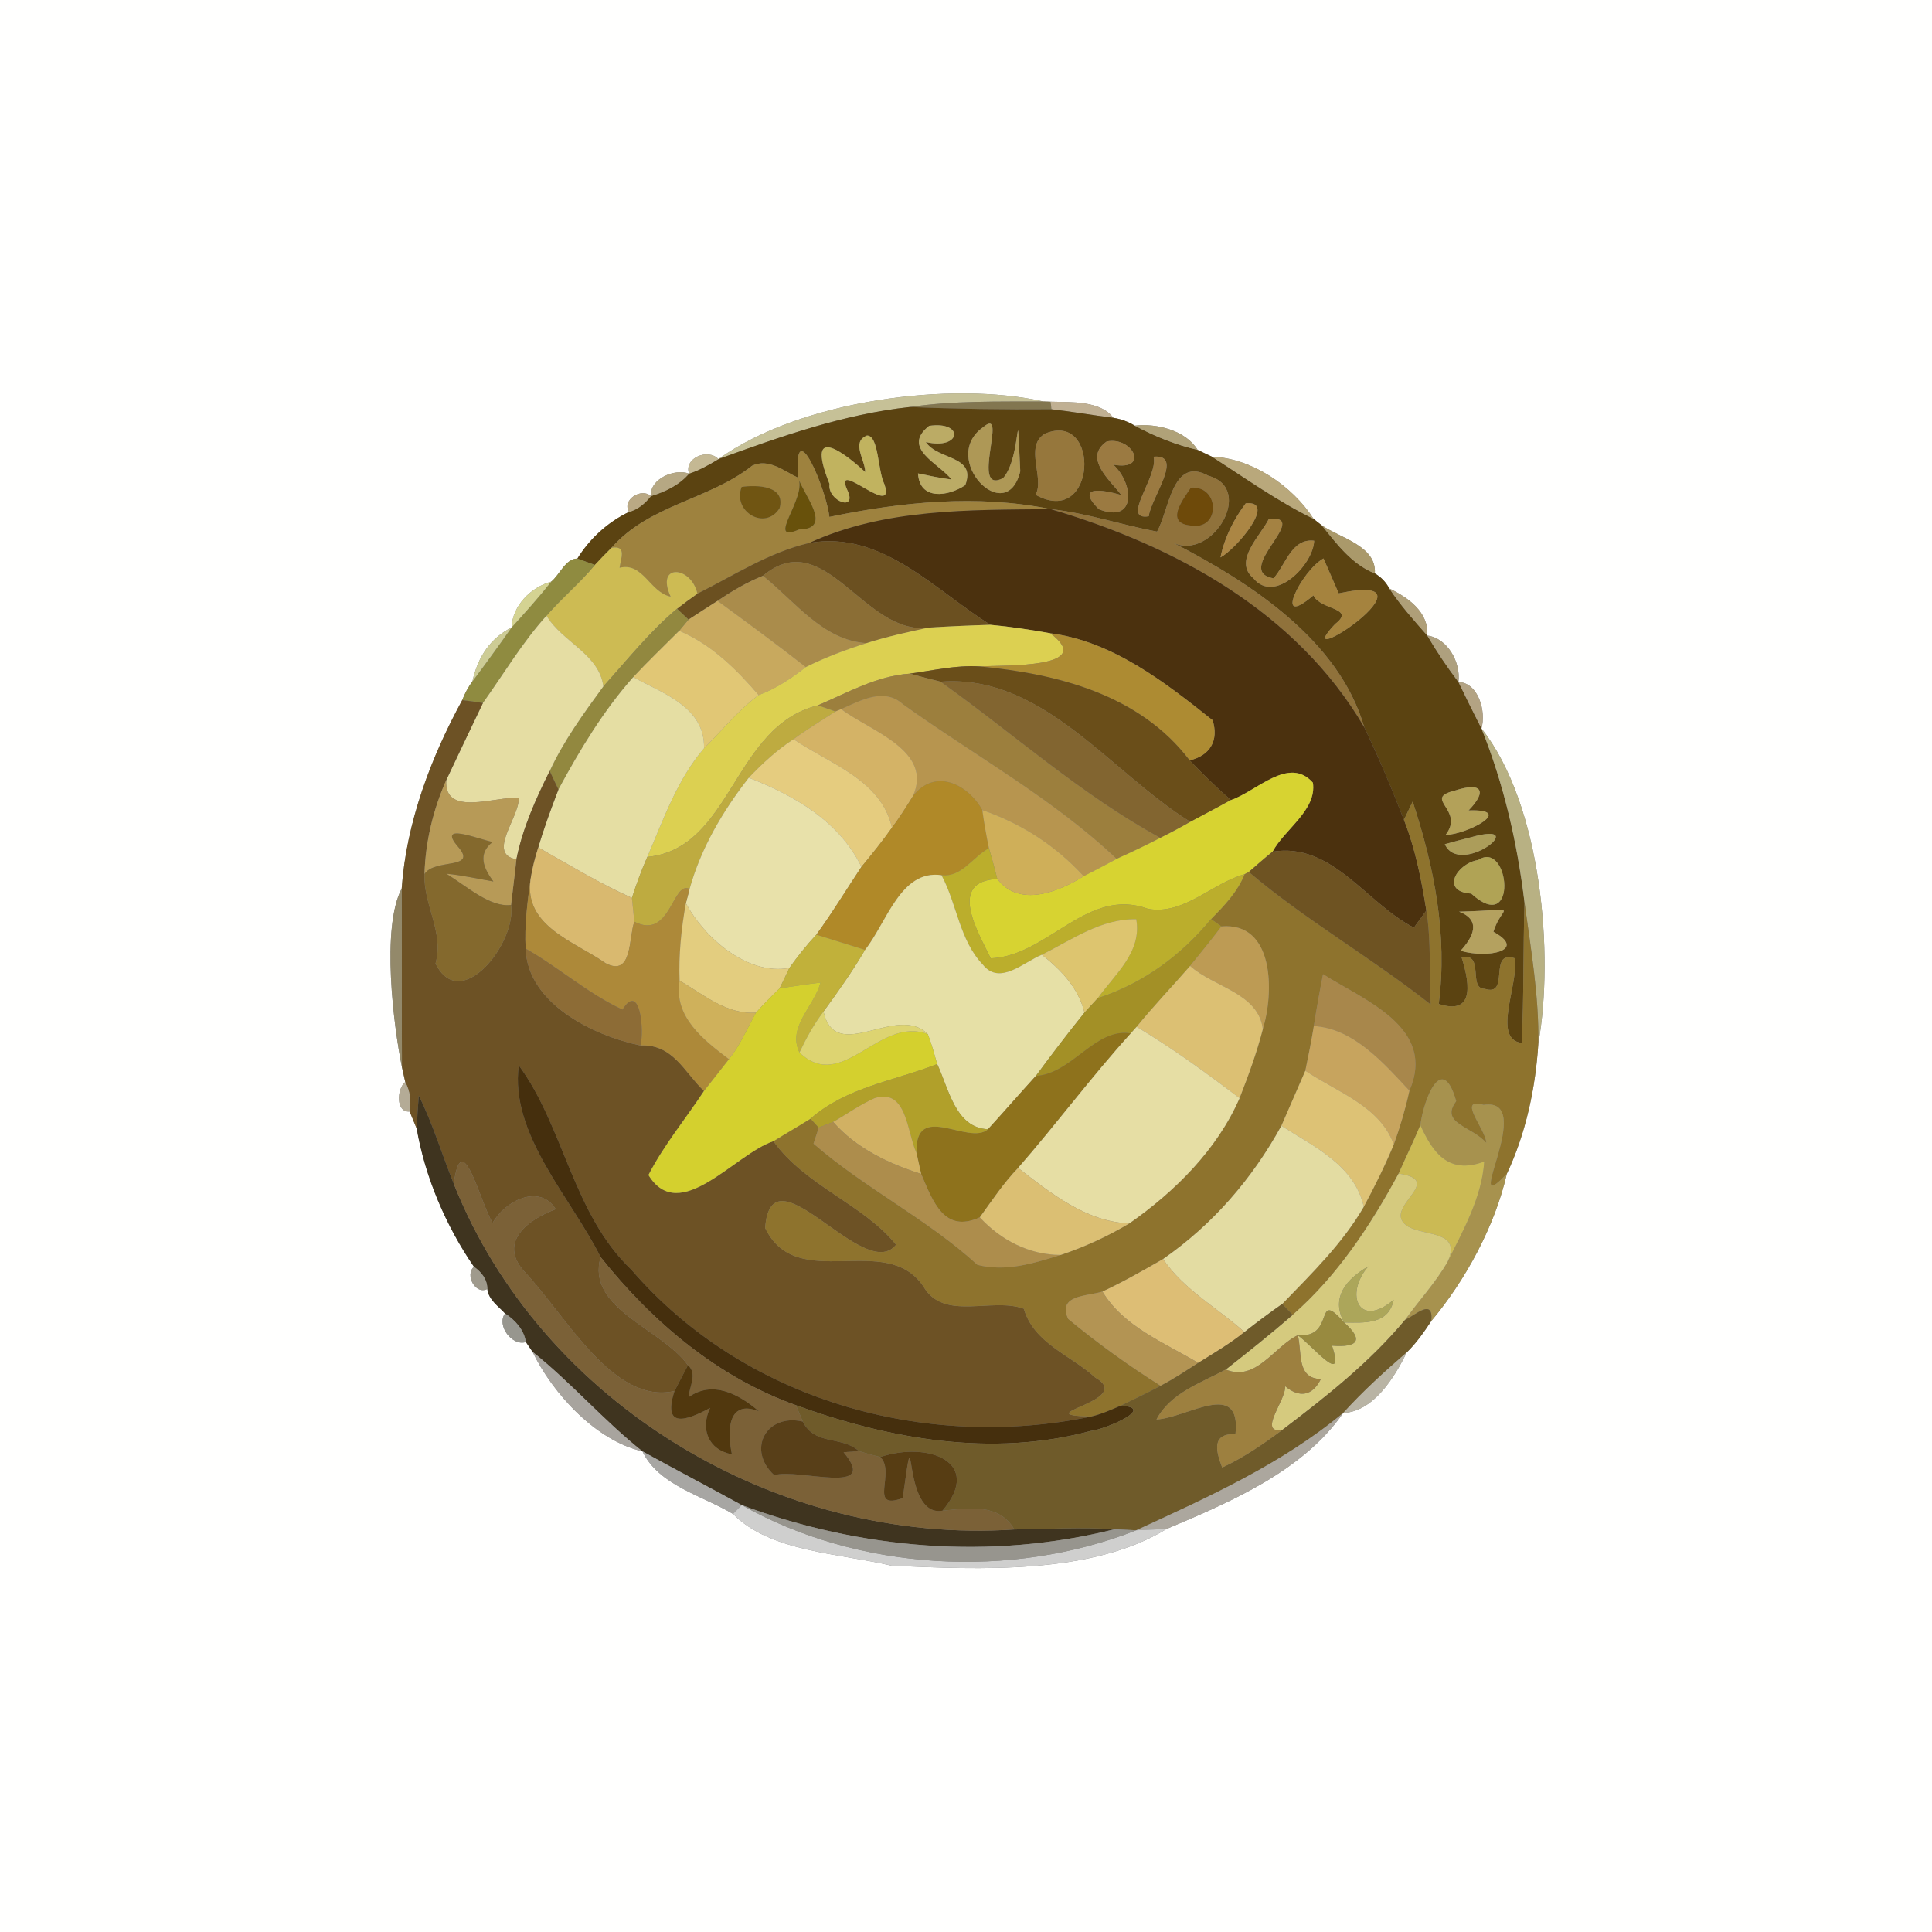 <?xml version="1.0" encoding="UTF-8" ?>
<!DOCTYPE svg PUBLIC "-//W3C//DTD SVG 1.1//EN" "http://www.w3.org/Graphics/SVG/1.1/DTD/svg11.dtd">
<svg width="250pt" height="250pt" viewBox="0 0 250 250" version="1.1" xmlns="http://www.w3.org/2000/svg">
<rect x="0" y="0" width="250" height="250" fill="#808080" stroke="none"/>
<g id="#fffffeff">
<path fill="#fffffe" opacity="1.00" d=" M 0.00 0.00 L 250.00 0.00 L 250.00 250.00 L 0.00 250.00 L 0.00 0.00 M 92.96 59.41 C 91.63 57.98 88.47 59.26 89.16 61.29 C 87.31 60.59 84.04 61.96 84.23 64.20 C 83.00 63.06 80.43 64.69 81.40 66.24 C 78.64 67.56 76.32 69.69 74.71 72.28 C 73.20 72.26 72.44 74.35 71.33 75.26 C 68.70 75.99 66.33 78.33 66.19 81.20 C 63.56 82.53 61.87 84.85 61.13 88.17 C 60.58 88.92 60.14 89.73 59.81 90.60 C 55.76 98.01 52.57 106.47 51.98 114.98 C 49.30 120.05 50.95 132.89 52.01 138.08 C 52.12 138.56 52.33 139.53 52.44 140.01 C 51.35 140.86 51.18 143.98 53.01 143.83 C 53.24 144.39 53.69 145.49 53.92 146.04 C 55.02 152.37 57.72 158.66 61.33 163.92 C 60.12 164.98 61.54 167.59 63.06 166.79 C 63.20 168.16 64.48 169.02 65.35 169.96 C 64.22 171.53 66.29 174.24 68.05 173.66 C 68.27 173.98 68.70 174.62 68.92 174.94 C 71.52 180.33 77.14 186.44 83.13 187.80 C 85.24 192.21 90.89 193.53 94.85 195.90 C 99.73 200.85 108.65 200.98 115.37 202.60 C 126.76 203.09 141.21 203.80 150.96 197.84 C 159.29 194.33 168.60 190.34 173.81 182.84 C 177.73 182.66 180.47 178.21 182.03 175.00 C 183.27 173.81 184.26 172.37 185.21 170.94 C 189.60 165.70 193.44 158.68 194.98 151.89 C 197.45 146.66 198.70 140.76 199.06 135.00 C 201.09 123.63 199.53 104.19 191.70 94.26 C 192.33 92.08 191.31 88.34 188.72 88.25 C 189.05 85.75 187.33 82.58 184.69 82.24 C 184.91 79.19 182.17 77.30 179.78 76.15 C 179.33 75.31 178.70 74.66 177.90 74.20 C 178.17 70.65 173.39 69.61 171.03 67.97 C 170.76 67.77 170.24 67.35 169.98 67.14 C 167.23 62.86 161.95 59.28 156.83 59.10 C 156.36 58.88 155.43 58.44 154.97 58.22 C 153.44 55.71 149.71 54.75 146.83 55.08 C 145.97 54.56 145.05 54.22 144.07 54.07 C 142.41 51.84 138.60 52.05 135.95 51.98 L 135.00 51.95 C 123.14 49.28 103.66 51.74 92.96 59.41 Z" />
</g>
<g id="#c6c197ff">
<path fill="#c6c197" opacity="1.00" d=" M 92.96 59.41 C 103.66 51.74 123.14 49.28 135.00 51.95 C 129.24 51.98 123.44 51.83 117.73 52.67 C 109.15 53.60 101.01 56.49 92.96 59.41 Z" />
</g>
<g id="#827650ff">
<path fill="#827650" opacity="1.00" d=" M 117.73 52.67 C 123.44 51.83 129.24 51.98 135.00 51.95 L 135.95 51.98 L 136.07 52.96 C 129.95 53.01 123.84 52.92 117.73 52.67 Z" />
</g>
<g id="#c0b093ff">
<path fill="#c0b093" opacity="1.00" d=" M 135.95 51.98 C 138.60 52.05 142.41 51.84 144.07 54.07 C 141.40 53.74 138.75 53.26 136.07 52.96 L 135.95 51.98 Z" />
</g>
<g id="#5b4311ff">
<path fill="#5b4311" opacity="1.00" d=" M 92.96 59.41 C 101.01 56.49 109.15 53.60 117.73 52.67 C 123.84 52.92 129.95 53.01 136.07 52.96 C 138.75 53.26 141.40 53.74 144.07 54.07 C 145.05 54.22 145.97 54.56 146.83 55.08 C 149.40 56.46 152.12 57.56 154.97 58.22 C 155.43 58.44 156.36 58.88 156.83 59.10 C 161.15 61.87 165.36 64.88 169.98 67.14 C 170.24 67.35 170.76 67.77 171.03 67.97 C 172.97 70.38 174.93 73.02 177.90 74.20 C 178.70 74.66 179.33 75.31 179.78 76.15 C 181.22 78.33 182.97 80.28 184.69 82.24 C 185.91 84.32 187.26 86.33 188.72 88.25 C 189.69 90.27 190.69 92.26 191.70 94.26 C 194.59 101.46 196.34 109.07 197.27 116.77 C 197.09 122.83 197.20 128.90 196.91 134.97 C 192.99 134.41 196.58 127.31 196.00 124.00 C 192.49 122.88 195.49 129.05 192.12 127.95 C 189.91 127.96 192.15 123.23 189.13 123.88 C 190.37 127.78 190.55 131.33 186.17 129.91 C 187.33 121.01 185.58 112.17 182.80 103.72 C 182.52 104.31 181.96 105.50 181.67 106.09 C 180.10 102.04 178.42 98.04 176.54 94.12 C 173.27 82.85 161.94 75.46 151.82 70.24 C 156.88 72.58 162.43 63.22 156.37 61.57 C 151.67 58.98 151.33 65.98 149.72 68.79 C 145.11 67.92 140.63 66.39 135.96 65.88 C 126.44 63.95 116.71 64.94 107.32 66.89 C 106.95 63.34 102.64 53.08 103.27 61.82 C 101.44 60.96 99.44 59.25 97.32 60.27 C 91.75 64.69 84.01 65.29 79.13 70.88 C 78.40 71.60 77.68 72.34 76.98 73.10 C 76.41 72.89 75.27 72.48 74.71 72.28 C 76.32 69.69 78.64 67.56 81.40 66.24 C 82.57 65.93 83.48 65.13 84.23 64.20 C 86.08 63.63 87.87 62.79 89.16 61.29 C 90.50 60.84 91.75 60.15 92.96 59.41 M 120.23 55.11 C 116.56 57.99 121.52 59.97 123.13 62.05 C 121.67 61.88 120.23 61.55 118.79 61.26 C 118.99 64.80 122.73 64.25 124.90 62.78 C 126.39 58.91 121.36 59.57 119.80 57.20 C 124.42 58.28 124.80 54.44 120.23 55.11 M 127.22 55.28 C 121.49 59.30 130.19 68.40 132.02 60.99 C 131.47 50.00 132.24 59.18 129.80 61.87 C 125.40 64.15 130.59 52.39 127.22 55.28 M 112.18 56.36 C 110.10 57.21 111.96 59.52 111.96 61.08 C 109.91 59.19 103.97 54.19 107.34 62.62 C 107.03 64.86 111.09 66.34 109.60 63.32 C 107.81 59.21 116.02 67.33 114.44 62.65 C 113.56 60.90 113.72 56.33 112.18 56.36 M 135.22 56.12 C 132.48 57.72 135.23 61.98 133.99 64.02 C 141.92 68.42 142.46 53.08 135.22 56.12 M 143.21 57.13 C 140.12 59.27 143.66 62.14 145.10 64.06 C 142.58 63.32 139.14 62.82 142.19 65.89 C 147.08 67.82 146.73 62.56 144.06 60.13 C 148.82 60.98 146.56 56.44 143.21 57.13 M 149.27 59.10 C 149.96 61.57 144.91 67.42 148.65 66.80 C 148.89 64.51 153.30 58.73 149.27 59.10 M 161.20 65.13 C 159.64 67.19 158.44 69.58 157.93 72.13 C 160.00 71.01 165.32 64.72 161.20 65.13 M 164.20 67.13 C 163.09 69.36 159.55 72.58 162.18 74.81 C 164.93 78.23 169.96 73.04 170.05 69.97 C 167.13 69.62 166.37 73.09 164.79 74.84 C 159.40 73.87 169.84 66.64 164.20 67.13 M 171.26 72.26 C 168.37 73.86 164.60 81.61 169.96 77.04 C 170.81 78.96 175.52 78.62 172.76 80.75 C 166.22 87.64 187.43 73.74 173.23 76.78 C 172.73 75.65 171.75 73.39 171.26 72.26 M 188.27 102.30 C 183.96 103.36 189.62 104.72 187.06 108.04 C 189.79 108.00 196.21 104.65 190.03 104.87 C 192.49 102.35 191.76 101.15 188.27 102.30 M 190.32 108.35 C 189.19 108.63 188.07 108.92 186.96 109.24 C 188.94 113.61 198.46 106.04 190.32 108.35 M 191.29 111.28 C 188.54 111.70 186.31 115.37 190.37 115.63 C 196.52 121.23 195.35 108.60 191.29 111.28 M 188.81 117.97 C 191.74 119.09 190.61 121.27 189.00 123.03 C 192.52 124.07 197.68 122.99 193.25 120.58 C 194.33 116.91 197.14 117.76 188.81 117.97 Z" />
</g>
<g id="#bbab65ff">
<path fill="#bbab65" opacity="1.00" d=" M 120.23 55.11 C 124.80 54.44 124.42 58.28 119.80 57.20 C 121.36 59.57 126.39 58.91 124.90 62.78 C 122.73 64.25 118.99 64.80 118.79 61.26 C 120.23 61.55 121.67 61.88 123.13 62.05 C 121.52 59.97 116.56 57.99 120.23 55.11 Z" />
</g>
<g id="#ae9856ff">
<path fill="#ae9856" opacity="1.00" d=" M 127.22 55.28 C 130.59 52.39 125.40 64.15 129.80 61.87 C 132.24 59.18 131.47 50.00 132.02 60.99 C 130.19 68.40 121.49 59.30 127.22 55.28 Z" />
</g>
<g id="#b0a278ff">
<path fill="#b0a278" opacity="1.00" d=" M 146.83 55.08 C 149.71 54.75 153.44 55.71 154.97 58.22 C 152.12 57.56 149.40 56.46 146.83 55.08 Z" />
</g>
<g id="#c1b35fff">
<path fill="#c1b35f" opacity="1.00" d=" M 112.18 56.36 C 113.72 56.33 113.56 60.90 114.44 62.65 C 116.02 67.33 107.81 59.21 109.60 63.32 C 111.09 66.34 107.03 64.86 107.34 62.62 C 103.97 54.19 109.91 59.19 111.96 61.08 C 111.96 59.52 110.10 57.21 112.18 56.36 Z" />
</g>
<g id="#96773cff">
<path fill="#96773c" opacity="1.00" d=" M 135.22 56.12 C 142.46 53.08 141.92 68.42 133.99 64.02 C 135.23 61.98 132.48 57.72 135.22 56.12 Z" />
</g>
<g id="#9b7a41ff">
<path fill="#9b7a41" opacity="1.00" d=" M 143.21 57.13 C 146.56 56.44 148.82 60.98 144.06 60.13 C 146.73 62.56 147.08 67.82 142.19 65.89 C 139.14 62.82 142.58 63.32 145.10 64.06 C 143.66 62.14 140.12 59.27 143.21 57.13 Z" />
<path fill="#9b7a41" opacity="1.00" d=" M 149.27 59.10 C 153.30 58.73 148.89 64.51 148.65 66.80 C 144.91 67.42 149.96 61.57 149.27 59.10 Z" />
</g>
<g id="#9e823eff">
<path fill="#9e823e" opacity="1.00" d=" M 103.27 61.82 C 102.64 53.08 106.95 63.34 107.32 66.89 C 116.71 64.94 126.44 63.95 135.96 65.88 C 125.48 65.99 114.44 65.77 104.71 70.26 C 99.49 71.48 94.98 74.46 90.24 76.82 C 89.47 73.22 84.77 72.84 86.78 77.20 C 84.10 76.67 83.22 72.70 80.17 73.47 C 80.32 72.25 81.15 70.55 79.13 70.88 C 84.01 65.29 91.75 64.69 97.32 60.27 C 99.44 59.25 101.44 60.96 103.27 61.82 C 104.56 64.28 98.89 70.48 103.39 68.51 C 107.89 68.46 104.02 64.10 103.27 61.82 M 95.97 63.01 C 94.74 66.18 99.01 68.73 100.87 65.77 C 101.71 62.82 97.92 62.72 95.97 63.01 Z" />
</g>
<g id="#c4b893ff">
<path fill="#c4b893" opacity="1.00" d=" M 89.16 61.29 C 88.47 59.26 91.63 57.98 92.96 59.41 C 91.75 60.15 90.50 60.84 89.16 61.29 Z" />
</g>
<g id="#b9a87bff">
<path fill="#b9a87b" opacity="1.00" d=" M 156.83 59.10 C 161.95 59.28 167.23 62.86 169.98 67.14 C 165.36 64.88 161.15 61.87 156.83 59.10 Z" />
</g>
<g id="#b6a883ff">
<path fill="#b6a883" opacity="1.00" d=" M 84.23 64.20 C 84.04 61.96 87.31 60.59 89.16 61.29 C 87.87 62.79 86.08 63.63 84.23 64.20 Z" />
</g>
<g id="#90723bff">
<path fill="#90723b" opacity="1.00" d=" M 149.72 68.79 C 151.33 65.98 151.67 58.98 156.37 61.57 C 162.43 63.22 156.88 72.58 151.82 70.24 C 161.94 75.46 173.27 82.85 176.54 94.12 C 167.79 79.16 152.06 70.62 135.96 65.88 C 140.63 66.39 145.11 67.92 149.72 68.79 M 154.10 63.10 C 153.04 64.68 150.70 67.68 154.06 68.00 C 157.94 68.71 157.91 62.82 154.10 63.10 Z" />
</g>
<g id="#68510bff">
<path fill="#68510b" opacity="1.00" d=" M 103.27 61.82 C 104.02 64.10 107.89 68.46 103.39 68.51 C 98.89 70.48 104.56 64.28 103.27 61.82 Z" />
</g>
<g id="#705512ff">
<path fill="#705512" opacity="1.00" d=" M 95.97 63.01 C 97.92 62.72 101.71 62.82 100.87 65.77 C 99.01 68.73 94.74 66.18 95.97 63.01 Z" />
</g>
<g id="#6e4a0aff">
<path fill="#6e4a0a" opacity="1.00" d=" M 154.10 63.10 C 157.91 62.82 157.94 68.71 154.06 68.00 C 150.70 67.68 153.04 64.68 154.10 63.10 Z" />
</g>
<g id="#baa984ff">
<path fill="#baa984" opacity="1.00" d=" M 81.40 66.24 C 80.43 64.69 83.00 63.06 84.23 64.20 C 83.48 65.13 82.57 65.93 81.40 66.24 Z" />
</g>
<g id="#ab8644ff">
<path fill="#ab8644" opacity="1.00" d=" M 161.20 65.13 C 165.32 64.72 160.00 71.01 157.93 72.13 C 158.44 69.58 159.64 67.19 161.20 65.13 Z" />
</g>
<g id="#4b310eff">
<path fill="#4b310e" opacity="1.00" d=" M 104.71 70.26 C 114.44 65.77 125.48 65.99 135.96 65.88 C 152.06 70.62 167.79 79.16 176.54 94.12 C 178.42 98.04 180.10 102.04 181.67 106.09 C 183.15 109.86 183.93 113.83 184.57 117.82 C 184.16 118.37 183.36 119.48 182.96 120.04 C 176.82 116.91 172.38 108.94 164.67 110.21 C 166.23 107.29 170.41 104.84 169.89 101.28 C 166.78 97.75 162.55 102.45 159.27 103.53 C 157.41 101.90 155.64 100.18 153.94 98.39 C 156.58 97.78 157.74 95.80 156.91 93.20 C 150.73 88.28 143.98 82.99 135.90 81.94 C 133.33 81.48 130.75 81.09 128.16 80.85 C 120.88 76.30 114.08 68.60 104.71 70.26 Z" />
</g>
<g id="#a48242ff">
<path fill="#a48242" opacity="1.00" d=" M 164.20 67.13 C 169.84 66.64 159.40 73.87 164.79 74.84 C 166.37 73.09 167.13 69.62 170.05 69.97 C 169.96 73.04 164.93 78.23 162.18 74.81 C 159.55 72.58 163.09 69.36 164.20 67.13 Z" />
</g>
<g id="#aa996aff">
<path fill="#aa996a" opacity="1.00" d=" M 171.03 67.97 C 173.39 69.61 178.17 70.65 177.90 74.20 C 174.93 73.02 172.97 70.38 171.03 67.97 Z" />
</g>
<g id="#6b5020ff">
<path fill="#6b5020" opacity="1.00" d=" M 90.24 76.82 C 94.98 74.46 99.49 71.48 104.71 70.26 C 114.08 68.60 120.88 76.30 128.16 80.85 C 125.49 80.93 122.82 81.05 120.17 81.21 C 111.80 82.31 106.75 67.77 98.72 74.51 C 96.64 75.35 94.70 76.49 92.85 77.75 C 91.59 78.56 90.33 79.36 89.09 80.18 C 88.72 79.83 87.97 79.13 87.60 78.77 C 88.46 78.10 89.34 77.45 90.24 76.82 Z" />
</g>
<g id="#cdbb53ff">
<path fill="#cdbb53" opacity="1.00" d=" M 79.13 70.88 C 81.15 70.55 80.32 72.25 80.17 73.47 C 83.22 72.70 84.10 76.67 86.78 77.20 C 84.77 72.84 89.47 73.22 90.24 76.82 C 89.34 77.45 88.46 78.10 87.60 78.77 C 84.05 81.74 81.16 85.40 78.07 88.82 C 77.55 84.64 72.76 83.08 70.72 79.67 C 72.70 77.37 75.05 75.44 76.98 73.10 C 77.68 72.34 78.40 71.60 79.13 70.88 Z" />
</g>
<g id="#8f8b40ff">
<path fill="#8f8b40" opacity="1.00" d=" M 71.33 75.26 C 72.44 74.35 73.20 72.26 74.71 72.28 C 75.27 72.48 76.41 72.89 76.98 73.10 C 75.05 75.44 72.70 77.37 70.72 79.67 C 67.59 83.13 65.20 87.18 62.49 90.97 C 61.60 90.82 60.70 90.70 59.81 90.60 C 60.14 89.73 60.58 88.92 61.13 88.17 C 62.85 85.87 64.54 83.55 66.19 81.20 C 67.95 79.26 69.71 77.31 71.33 75.26 Z" />
</g>
<g id="#8b6e35ff">
<path fill="#8b6e35" opacity="1.00" d=" M 98.72 74.51 C 106.75 67.77 111.80 82.31 120.17 81.21 C 117.45 81.79 114.76 82.38 112.13 83.22 C 106.50 82.88 102.85 77.80 98.72 74.51 Z" />
</g>
<g id="#a5833eff">
<path fill="#a5833e" opacity="1.00" d=" M 171.26 72.26 C 171.75 73.39 172.73 75.65 173.23 76.78 C 187.43 73.74 166.22 87.64 172.76 80.75 C 175.52 78.62 170.81 78.96 169.96 77.04 C 164.60 81.61 168.37 73.86 171.26 72.26 Z" />
</g>
<g id="#d4d392ff">
<path fill="#d4d392" opacity="1.00" d=" M 66.19 81.20 C 66.33 78.33 68.70 75.99 71.33 75.26 C 69.71 77.31 67.95 79.26 66.19 81.20 Z" />
</g>
<g id="#aa8c4bff">
<path fill="#aa8c4b" opacity="1.00" d=" M 92.85 77.75 C 94.70 76.49 96.64 75.35 98.72 74.51 C 102.85 77.80 106.50 82.88 112.13 83.22 C 109.44 84.07 106.80 85.06 104.27 86.32 C 100.52 83.38 96.68 80.56 92.85 77.75 Z" />
</g>
<g id="#af9f78ff">
<path fill="#af9f78" opacity="1.00" d=" M 179.78 76.15 C 182.17 77.30 184.91 79.19 184.69 82.24 C 182.97 80.28 181.22 78.33 179.78 76.15 Z" />
</g>
<g id="#c8a95eff">
<path fill="#c8a95e" opacity="1.00" d=" M 89.09 80.18 C 90.33 79.36 91.59 78.56 92.85 77.75 C 96.68 80.56 100.52 83.38 104.27 86.32 C 102.40 87.78 100.41 89.12 98.17 89.94 C 95.27 86.57 92.04 83.37 87.89 81.62 C 88.19 81.26 88.79 80.54 89.09 80.18 Z" />
</g>
<g id="#92883fff">
<path fill="#92883f" opacity="1.00" d=" M 78.07 88.82 C 81.16 85.40 84.05 81.74 87.60 78.77 C 87.97 79.13 88.72 79.83 89.09 80.18 C 88.79 80.54 88.19 81.26 87.89 81.62 C 85.90 83.61 83.86 85.56 81.94 87.62 C 78.06 91.99 75.03 97.04 72.26 102.16 C 71.97 101.57 71.41 100.37 71.13 99.77 C 72.95 95.84 75.52 92.31 78.07 88.82 Z" />
</g>
<g id="#e5dda3ff">
<path fill="#e5dda3" opacity="1.00" d=" M 62.49 90.97 C 65.20 87.18 67.59 83.13 70.72 79.67 C 72.76 83.08 77.55 84.64 78.07 88.82 C 75.52 92.31 72.95 95.84 71.13 99.77 C 69.31 103.42 67.62 107.19 66.82 111.20 C 62.94 110.49 67.22 105.81 67.13 103.24 C 64.08 103.03 57.42 105.78 57.75 100.93 C 59.32 97.60 60.90 94.28 62.49 90.97 Z" />
</g>
<g id="#cdcc95ff">
<path fill="#cdcc95" opacity="1.00" d=" M 61.13 88.17 C 61.87 84.85 63.56 82.53 66.19 81.20 C 64.54 83.55 62.85 85.87 61.13 88.17 Z" />
</g>
<g id="#dcd051ff">
<path fill="#dcd051" opacity="1.00" d=" M 120.17 81.21 C 122.82 81.05 125.49 80.93 128.16 80.85 C 130.75 81.09 133.33 81.48 135.90 81.94 C 141.92 86.45 130.30 86.07 126.72 86.23 C 123.68 86.05 120.72 86.76 117.73 87.17 C 113.48 87.45 109.68 89.63 105.84 91.27 C 94.81 93.99 94.76 109.81 83.76 110.89 C 85.85 106.04 87.61 100.90 91.10 96.83 C 93.44 94.52 95.51 91.90 98.17 89.94 C 100.41 89.12 102.40 87.78 104.27 86.32 C 106.80 85.06 109.44 84.07 112.13 83.22 C 114.76 82.38 117.45 81.79 120.17 81.21 Z" />
</g>
<g id="#e1c775ff">
<path fill="#e1c775" opacity="1.00" d=" M 81.94 87.62 C 83.86 85.56 85.90 83.61 87.89 81.62 C 92.04 83.37 95.27 86.57 98.17 89.94 C 95.51 91.90 93.44 94.52 91.10 96.83 C 91.24 91.53 85.85 89.75 81.94 87.62 Z" />
</g>
<g id="#ad8b32ff">
<path fill="#ad8b32" opacity="1.00" d=" M 135.90 81.94 C 143.98 82.99 150.73 88.28 156.91 93.20 C 157.74 95.80 156.58 97.78 153.94 98.39 C 147.45 89.85 136.81 87.18 126.72 86.23 C 130.30 86.07 141.92 86.45 135.90 81.94 Z" />
</g>
<g id="#aea07eff">
<path fill="#aea07e" opacity="1.00" d=" M 184.69 82.24 C 187.33 82.58 189.05 85.75 188.72 88.25 C 187.26 86.33 185.91 84.32 184.69 82.24 Z" />
</g>
<g id="#6a4e19ff">
<path fill="#6a4e19" opacity="1.00" d=" M 117.73 87.17 C 120.72 86.76 123.68 86.05 126.72 86.23 C 136.81 87.18 147.45 89.85 153.94 98.39 C 155.64 100.18 157.41 101.90 159.27 103.53 C 157.54 104.50 155.77 105.41 154.03 106.35 C 143.69 99.95 134.92 87.18 121.71 88.21 C 120.38 87.88 119.05 87.54 117.73 87.17 Z" />
</g>
<g id="#9c7f3dff">
<path fill="#9c7f3d" opacity="1.00" d=" M 105.84 91.27 C 109.68 89.63 113.48 87.45 117.73 87.17 C 119.05 87.54 120.38 87.88 121.71 88.21 C 131.17 94.96 139.90 102.83 150.15 108.42 C 148.29 109.38 146.40 110.28 144.49 111.14 C 136.20 103.30 126.08 97.76 116.84 91.13 C 114.42 88.91 111.32 90.66 108.84 91.76 L 108.10 92.07 C 107.54 91.87 106.41 91.47 105.84 91.27 Z" />
</g>
<g id="#e5dea3ff">
<path fill="#e5dea3" opacity="1.00" d=" M 72.26 102.16 C 75.03 97.04 78.06 91.99 81.94 87.62 C 85.85 89.75 91.24 91.53 91.10 96.83 C 87.61 100.90 85.85 106.04 83.76 110.89 C 83.00 112.62 82.35 114.39 81.77 116.19 C 77.58 114.31 73.64 111.92 69.65 109.66 C 70.39 107.12 71.31 104.64 72.26 102.16 Z" />
</g>
<g id="#826530ff">
<path fill="#826530" opacity="1.00" d=" M 121.71 88.21 C 134.92 87.18 143.69 99.95 154.03 106.35 C 152.75 107.08 151.46 107.77 150.15 108.42 C 139.90 102.83 131.17 94.96 121.71 88.21 Z" />
</g>
<g id="#b3a383ff">
<path fill="#b3a383" opacity="1.00" d=" M 188.72 88.25 C 191.31 88.34 192.33 92.08 191.70 94.26 C 190.69 92.26 189.69 90.27 188.72 88.25 Z" />
</g>
<g id="#6d5225ff">
<path fill="#6d5225" opacity="1.00" d=" M 59.81 90.60 C 60.70 90.70 61.60 90.82 62.49 90.97 C 60.90 94.28 59.32 97.60 57.75 100.93 C 56.06 104.75 55.05 108.91 54.93 113.10 C 54.78 117.12 57.48 120.58 56.36 124.68 C 59.59 131.25 66.87 121.99 66.13 117.10 C 66.35 115.13 66.62 113.17 66.82 111.20 C 67.62 107.19 69.31 103.42 71.13 99.77 C 71.41 100.37 71.97 101.57 72.26 102.16 C 71.31 104.64 70.39 107.12 69.65 109.66 C 69.22 111.01 68.87 112.38 68.65 113.79 C 68.25 116.74 67.85 119.75 68.02 122.75 C 68.23 129.80 76.70 134.01 82.87 135.28 C 87.11 135.07 88.56 138.78 91.10 141.17 C 88.71 144.80 85.90 148.17 83.91 152.05 C 87.95 158.62 95.08 149.32 100.08 147.67 C 104.14 153.40 111.79 155.88 115.95 161.07 C 111.83 166.23 99.80 148.15 99.01 158.90 C 103.13 167.47 114.62 159.25 119.49 166.47 C 122.13 171.02 128.30 167.82 132.48 169.35 C 133.79 173.84 138.53 175.34 141.73 178.26 C 147.07 181.32 132.42 183.10 141.21 183.30 C 119.68 187.76 96.28 181.21 81.70 164.30 C 74.11 157.08 72.99 145.82 67.13 137.86 C 65.93 146.77 73.93 155.03 77.72 162.67 C 75.80 169.34 85.61 171.90 89.02 176.66 C 88.43 177.76 87.86 178.88 87.28 180.00 C 79.33 181.81 73.29 170.27 67.78 164.46 C 64.47 160.71 68.32 157.79 71.91 156.47 C 69.79 153.07 65.26 155.46 63.75 158.25 C 62.14 155.69 59.76 145.41 58.72 153.19 C 57.19 149.39 56.02 145.44 54.19 141.77 C 54.07 143.19 53.99 144.62 53.92 146.04 C 53.69 145.49 53.24 144.39 53.01 143.83 C 53.23 142.52 53.07 141.18 52.44 140.01 C 52.33 139.53 52.12 138.56 52.01 138.08 C 51.97 130.38 52.03 122.68 51.98 114.98 C 52.57 106.47 55.76 98.01 59.81 90.60 Z" />
</g>
<g id="#b7954fff">
<path fill="#b7954f" opacity="1.00" d=" M 108.84 91.76 C 111.32 90.66 114.42 88.91 116.84 91.13 C 126.08 97.76 136.20 103.30 144.49 111.14 C 143.07 111.90 141.66 112.66 140.23 113.38 C 136.61 109.43 132.17 106.56 127.11 104.82 C 125.20 101.42 120.95 99.34 118.12 103.04 C 120.81 97.13 112.70 94.63 108.84 91.76 Z" />
</g>
<g id="#beab40ff">
<path fill="#beab40" opacity="1.00" d=" M 83.76 110.89 C 94.76 109.81 94.81 93.99 105.84 91.27 C 106.41 91.47 107.54 91.87 108.10 92.07 C 106.28 93.24 104.43 94.37 102.68 95.65 C 100.54 97.04 98.65 98.79 96.89 100.64 C 93.53 104.94 90.70 109.75 89.23 115.04 C 87.02 113.88 86.79 121.71 82.08 119.27 C 82.00 118.50 81.85 116.96 81.77 116.19 C 82.35 114.39 83.00 112.62 83.76 110.89 Z" />
</g>
<g id="#d4b366ff">
<path fill="#d4b366" opacity="1.00" d=" M 108.10 92.07 L 108.84 91.76 C 112.70 94.63 120.81 97.13 118.12 103.04 C 117.26 104.42 116.40 105.80 115.42 107.10 C 114.03 100.90 107.39 98.86 102.68 95.65 C 104.43 94.37 106.28 93.24 108.10 92.07 Z" />
</g>
<g id="#b8b183ff">
<path fill="#b8b183" opacity="1.00" d=" M 191.70 94.26 C 199.53 104.19 201.09 123.63 199.06 135.00 C 199.15 128.87 198.09 122.82 197.27 116.77 C 196.34 109.07 194.59 101.46 191.70 94.26 Z" />
</g>
<g id="#e5cc7fff">
<path fill="#e5cc7f" opacity="1.00" d=" M 96.89 100.64 C 98.65 98.79 100.54 97.04 102.68 95.65 C 107.39 98.86 114.03 100.90 115.42 107.10 C 114.18 108.85 112.84 110.52 111.47 112.17 C 108.57 106.24 102.78 102.93 96.89 100.64 Z" />
</g>
<g id="#d7d331ff">
<path fill="#d7d331" opacity="1.00" d=" M 159.27 103.53 C 162.55 102.45 166.78 97.75 169.89 101.28 C 170.41 104.84 166.23 107.29 164.67 110.21 C 163.62 111.05 162.62 111.95 161.60 112.83 L 161.05 113.12 C 156.78 114.32 153.21 118.43 148.56 117.61 C 140.70 114.68 135.59 123.73 128.20 124.01 C 126.52 120.51 122.58 114.07 129.05 113.73 C 131.88 117.47 136.94 115.43 140.23 113.38 C 141.66 112.66 143.07 111.90 144.49 111.14 C 146.40 110.28 148.29 109.38 150.15 108.42 C 151.46 107.77 152.75 107.08 154.03 106.35 C 155.77 105.41 157.54 104.50 159.27 103.53 Z" />
</g>
<g id="#b79a57ff">
<path fill="#b79a57" opacity="1.00" d=" M 54.93 113.10 C 55.05 108.91 56.06 104.75 57.75 100.93 C 57.42 105.78 64.08 103.03 67.13 103.24 C 67.22 105.81 62.94 110.49 66.82 111.20 C 66.62 113.17 66.35 115.13 66.13 117.10 C 63.44 117.44 60.50 114.76 57.76 113.06 C 59.81 113.25 61.82 113.72 63.84 114.06 C 62.56 112.32 61.77 110.52 63.74 108.95 C 61.88 108.60 56.39 106.29 59.34 109.65 C 61.79 112.55 56.19 111.07 54.93 113.10 Z" />
</g>
<g id="#e8e1aaff">
<path fill="#e8e1aa" opacity="1.00" d=" M 89.23 115.04 C 90.70 109.75 93.53 104.94 96.89 100.64 C 102.78 102.93 108.57 106.24 111.47 112.17 C 109.53 115.09 107.71 118.11 105.63 120.95 C 104.36 122.30 103.21 123.76 102.14 125.26 C 96.61 126.26 91.06 121.22 88.75 116.88 C 88.87 116.42 89.11 115.50 89.23 115.04 Z" />
</g>
<g id="#b08928ff">
<path fill="#b08928" opacity="1.00" d=" M 118.12 103.04 C 120.95 99.34 125.20 101.42 127.11 104.82 C 127.34 106.47 127.63 108.12 127.97 109.76 C 125.90 110.86 124.43 113.57 121.83 113.25 C 116.52 112.48 114.74 119.41 111.93 122.92 C 109.82 122.26 107.72 121.60 105.63 120.95 C 107.71 118.11 109.53 115.09 111.47 112.17 C 112.84 110.52 114.18 108.85 115.42 107.10 C 116.40 105.80 117.26 104.42 118.12 103.04 Z" />
</g>
<g id="#b3a159ff">
<path fill="#b3a159" opacity="1.00" d=" M 188.27 102.30 C 191.76 101.15 192.49 102.35 190.03 104.87 C 196.21 104.65 189.79 108.00 187.06 108.04 C 189.62 104.72 183.96 103.36 188.27 102.30 Z" />
</g>
<g id="#8e732dff">
<path fill="#8e732d" opacity="1.00" d=" M 181.67 106.09 C 181.96 105.50 182.52 104.31 182.80 103.72 C 185.58 112.17 187.33 121.01 186.17 129.91 C 190.55 131.33 190.37 127.78 189.13 123.88 C 192.15 123.23 189.91 127.96 192.12 127.95 C 195.49 129.05 192.49 122.88 196.00 124.00 C 196.58 127.31 192.99 134.41 196.91 134.97 C 197.20 128.90 197.09 122.83 197.27 116.77 C 198.09 122.82 199.15 128.87 199.06 135.00 C 198.70 140.76 197.45 146.66 194.98 151.89 C 188.81 158.42 199.06 141.90 191.98 142.97 C 188.40 141.92 192.31 146.18 192.32 147.88 C 190.43 145.71 186.27 145.39 188.43 142.49 C 186.64 136.12 184.27 142.05 183.79 145.59 C 182.91 147.70 181.91 149.76 180.98 151.86 C 177.36 158.57 173.05 165.10 167.27 170.15 C 166.93 169.79 166.26 169.08 165.92 168.73 C 169.72 164.80 173.72 160.91 176.47 156.16 C 177.89 153.53 179.21 150.84 180.36 148.09 C 181.18 145.82 181.86 143.49 182.38 141.13 C 185.91 132.97 176.64 129.50 171.20 126.06 C 170.76 128.29 170.36 130.53 170.01 132.77 C 169.69 134.71 169.31 136.63 168.91 138.55 C 167.88 140.92 166.85 143.31 165.81 145.68 C 162.04 152.54 156.94 158.45 150.50 162.92 C 147.93 164.40 145.35 165.87 142.66 167.13 C 140.62 167.77 136.82 167.52 138.22 170.67 C 142.01 173.80 146.02 176.70 150.19 179.32 C 148.49 180.24 146.74 181.05 145.01 181.90 C 143.77 182.43 142.53 182.99 141.21 183.30 C 132.42 183.10 147.07 181.32 141.73 178.26 C 138.53 175.34 133.79 173.84 132.48 169.35 C 128.30 167.82 122.13 171.02 119.49 166.47 C 114.62 159.25 103.13 167.47 99.01 158.90 C 99.80 148.15 111.83 166.23 115.95 161.07 C 111.79 155.88 104.14 153.40 100.08 147.67 C 101.67 146.68 103.30 145.75 104.89 144.75 C 105.15 145.04 105.69 145.62 105.95 145.91 C 105.78 146.43 105.44 147.47 105.27 147.99 C 111.93 153.78 119.97 157.72 126.48 163.67 C 130.17 164.61 133.78 163.46 137.25 162.39 C 140.34 161.36 143.33 159.98 146.13 158.31 C 152.03 154.18 157.48 148.78 160.40 142.10 C 161.54 139.17 162.63 136.21 163.41 133.16 C 164.87 128.43 164.92 119.28 158.05 119.88 C 157.71 119.64 157.05 119.17 156.71 118.93 C 158.42 117.20 160.14 115.41 161.05 113.12 L 161.60 112.83 C 168.82 118.98 177.36 123.85 185.12 129.97 C 184.94 125.92 185.20 121.83 184.57 117.82 C 183.93 113.83 183.15 109.86 181.67 106.09 Z" />
</g>
<g id="#cfaf59ff">
<path fill="#cfaf59" opacity="1.00" d=" M 127.11 104.82 C 132.17 106.56 136.61 109.43 140.23 113.38 C 136.94 115.43 131.88 117.47 129.05 113.73 C 128.72 112.40 128.35 111.07 127.97 109.76 C 127.63 108.12 127.34 106.47 127.11 104.82 Z" />
</g>
<g id="#84692dff">
<path fill="#84692d" opacity="1.00" d=" M 59.34 109.65 C 56.39 106.29 61.88 108.60 63.74 108.95 C 61.77 110.52 62.56 112.32 63.84 114.06 C 61.82 113.72 59.81 113.25 57.76 113.06 C 60.50 114.76 63.44 117.44 66.13 117.10 C 66.87 121.99 59.59 131.25 56.36 124.68 C 57.48 120.58 54.78 117.12 54.93 113.10 C 56.19 111.07 61.79 112.55 59.34 109.65 Z" />
</g>
<g id="#ac9d5aff">
<path fill="#ac9d5a" opacity="1.00" d=" M 190.32 108.35 C 198.46 106.04 188.94 113.61 186.96 109.24 C 188.07 108.92 189.19 108.63 190.32 108.35 Z" />
</g>
<g id="#d9b96fff">
<path fill="#d9b96f" opacity="1.00" d=" M 68.65 113.79 C 68.87 112.38 69.22 111.01 69.65 109.66 C 73.64 111.92 77.58 114.31 81.77 116.19 C 81.85 116.96 82.00 118.50 82.08 119.27 C 81.33 121.39 81.85 126.48 78.35 124.63 C 74.35 121.82 67.76 119.87 68.65 113.79 Z" />
</g>
<g id="#bbae2cff">
<path fill="#bbae2c" opacity="1.00" d=" M 121.83 113.25 C 124.43 113.57 125.90 110.86 127.97 109.76 C 128.35 111.07 128.72 112.40 129.05 113.73 C 122.58 114.07 126.52 120.51 128.20 124.01 C 135.59 123.73 140.70 114.68 148.56 117.61 C 153.21 118.43 156.78 114.32 161.05 113.12 C 160.14 115.41 158.42 117.20 156.71 118.93 C 152.83 123.65 147.91 127.26 142.05 129.16 C 144.26 126.08 147.80 123.18 147.03 118.95 C 142.53 118.84 138.68 121.60 134.82 123.54 C 132.48 124.47 129.37 127.58 127.18 124.82 C 124.16 121.69 123.84 116.99 121.83 113.25 Z" />
</g>
<g id="#6e5322ff">
<path fill="#6e5322" opacity="1.00" d=" M 161.60 112.83 C 162.62 111.95 163.62 111.05 164.67 110.21 C 172.38 108.94 176.82 116.91 182.96 120.04 C 183.36 119.48 184.16 118.37 184.57 117.82 C 185.20 121.83 184.94 125.92 185.12 129.97 C 177.36 123.85 168.82 118.98 161.60 112.83 Z" />
</g>
<g id="#b0a355ff">
<path fill="#b0a355" opacity="1.00" d=" M 191.29 111.28 C 195.35 108.60 196.52 121.23 190.37 115.63 C 186.31 115.37 188.54 111.70 191.29 111.28 Z" />
</g>
<g id="#e6e0a6ff">
<path fill="#e6e0a6" opacity="1.00" d=" M 111.93 122.92 C 114.74 119.41 116.52 112.48 121.83 113.25 C 123.84 116.99 124.16 121.69 127.18 124.82 C 129.37 127.58 132.48 124.47 134.82 123.54 C 137.33 125.53 139.55 127.84 140.33 131.03 C 138.17 133.71 136.08 136.45 134.04 139.22 C 131.96 141.50 129.94 143.84 127.85 146.12 C 123.62 145.96 122.76 140.82 121.27 137.69 C 120.90 136.39 120.55 135.08 120.06 133.82 C 116.07 129.75 108.14 137.85 106.56 130.90 C 108.45 128.31 110.31 125.69 111.93 122.92 Z" />
</g>
<g id="#ad8939ff">
<path fill="#ad8939" opacity="1.00" d=" M 68.02 122.75 C 67.85 119.75 68.25 116.74 68.65 113.79 C 67.76 119.87 74.35 121.82 78.35 124.63 C 81.85 126.48 81.33 121.39 82.08 119.27 C 86.79 121.71 87.02 113.88 89.23 115.04 C 89.11 115.50 88.87 116.42 88.75 116.88 C 88.16 120.17 87.81 123.54 87.94 126.89 C 87.15 131.62 91.05 134.56 94.33 137.06 C 93.27 138.44 92.17 139.79 91.10 141.17 C 88.56 138.78 87.11 135.07 82.87 135.28 C 83.38 133.50 82.86 126.93 80.55 130.64 C 76.06 128.56 72.31 125.18 68.02 122.75 Z" />
</g>
<g id="#93896aff">
<path fill="#93896a" opacity="1.00" d=" M 52.01 138.08 C 50.95 132.89 49.30 120.05 51.98 114.98 C 52.03 122.68 51.97 130.38 52.01 138.08 Z" />
</g>
<g id="#e3cd7fff">
<path fill="#e3cd7f" opacity="1.00" d=" M 87.94 126.89 C 87.81 123.54 88.16 120.17 88.75 116.88 C 91.06 121.22 96.61 126.26 102.14 125.26 C 101.73 126.14 101.31 127.02 100.88 127.89 C 99.83 128.91 98.80 129.95 97.82 131.04 C 94.00 131.30 91.04 128.69 87.94 126.89 Z" />
</g>
<g id="#b4a15fff">
<path fill="#b4a15f" opacity="1.00" d=" M 188.81 117.97 C 197.14 117.76 194.33 116.91 193.25 120.58 C 197.68 122.99 192.52 124.07 189.00 123.03 C 190.61 121.27 191.74 119.09 188.81 117.97 Z" />
</g>
<g id="#ddc56fff">
<path fill="#ddc56f" opacity="1.00" d=" M 134.82 123.54 C 138.68 121.60 142.53 118.84 147.03 118.95 C 147.80 123.18 144.26 126.08 142.05 129.16 C 141.48 129.78 140.91 130.41 140.33 131.03 C 139.55 127.84 137.33 125.53 134.82 123.54 Z" />
</g>
<g id="#a39026ff">
<path fill="#a39026" opacity="1.00" d=" M 142.05 129.16 C 147.91 127.26 152.83 123.65 156.71 118.93 C 157.05 119.17 157.71 119.64 158.05 119.88 C 156.75 121.63 155.36 123.29 154.00 124.99 C 151.71 127.63 149.28 130.15 147.08 132.87 C 146.89 133.08 146.51 133.51 146.32 133.72 C 141.73 132.94 138.76 138.93 134.04 139.22 C 136.08 136.45 138.17 133.71 140.33 131.03 C 140.91 130.41 141.48 129.78 142.05 129.16 Z" />
</g>
<g id="#bd9b54ff">
<path fill="#bd9b54" opacity="1.00" d=" M 158.05 119.88 C 164.92 119.28 164.87 128.43 163.41 133.16 C 162.83 128.47 157.06 127.75 154.00 124.99 C 155.36 123.29 156.75 121.63 158.05 119.88 Z" />
</g>
<g id="#c1b13aff">
<path fill="#c1b13a" opacity="1.00" d=" M 102.14 125.26 C 103.21 123.76 104.36 122.30 105.63 120.95 C 107.72 121.60 109.82 122.26 111.93 122.92 C 110.31 125.69 108.45 128.31 106.56 130.90 C 105.31 132.53 104.33 134.34 103.45 136.19 C 101.83 132.86 105.40 130.20 106.16 127.15 C 104.40 127.34 102.64 127.65 100.88 127.89 C 101.31 127.02 101.73 126.14 102.14 125.26 Z" />
</g>
<g id="#8d6c36ff">
<path fill="#8d6c36" opacity="1.00" d=" M 68.02 122.75 C 72.31 125.18 76.06 128.56 80.55 130.64 C 82.86 126.93 83.38 133.50 82.87 135.28 C 76.70 134.01 68.23 129.80 68.02 122.75 Z" />
</g>
<g id="#dcc073ff">
<path fill="#dcc073" opacity="1.00" d=" M 154.00 124.99 C 157.06 127.75 162.83 128.47 163.41 133.16 C 162.63 136.21 161.54 139.17 160.40 142.10 C 156.09 138.83 151.73 135.64 147.08 132.87 C 149.28 130.15 151.71 127.63 154.00 124.99 Z" />
</g>
<g id="#a8874bff">
<path fill="#a8874b" opacity="1.00" d=" M 171.20 126.06 C 176.64 129.50 185.91 132.97 182.38 141.13 C 179.07 137.58 175.15 133.07 170.01 132.77 C 170.36 130.53 170.76 128.29 171.20 126.06 Z" />
</g>
<g id="#cfb15bff">
<path fill="#cfb15b" opacity="1.00" d=" M 87.94 126.89 C 91.04 128.69 94.00 131.30 97.82 131.04 C 96.69 133.06 95.79 135.23 94.33 137.06 C 91.05 134.56 87.15 131.62 87.94 126.89 Z" />
</g>
<g id="#d4d02eff">
<path fill="#d4d02e" opacity="1.00" d=" M 100.88 127.89 C 102.64 127.65 104.40 127.34 106.16 127.15 C 105.40 130.20 101.83 132.86 103.45 136.19 C 109.01 141.54 113.77 131.39 120.06 133.82 C 120.55 135.08 120.90 136.39 121.27 137.69 C 115.71 139.87 109.53 140.68 104.89 144.75 C 103.30 145.75 101.67 146.68 100.08 147.67 C 95.08 149.32 87.95 158.62 83.91 152.05 C 85.90 148.17 88.71 144.80 91.10 141.17 C 92.17 139.79 93.27 138.44 94.33 137.06 C 95.79 135.23 96.69 133.06 97.82 131.04 C 98.80 129.95 99.83 128.91 100.88 127.89 Z" />
</g>
<g id="#ddd471ff">
<path fill="#ddd471" opacity="1.00" d=" M 103.45 136.19 C 104.33 134.34 105.31 132.53 106.56 130.90 C 108.14 137.85 116.07 129.75 120.06 133.82 C 113.77 131.39 109.01 141.54 103.45 136.19 Z" />
</g>
<g id="#c7a45eff">
<path fill="#c7a45e" opacity="1.00" d=" M 170.01 132.77 C 175.15 133.07 179.07 137.58 182.38 141.13 C 181.86 143.49 181.18 145.82 180.36 148.09 C 178.58 143.14 173.00 141.30 168.91 138.55 C 169.31 136.63 169.69 134.71 170.01 132.77 Z" />
</g>
<g id="#8e721cff">
<path fill="#8e721c" opacity="1.00" d=" M 134.04 139.22 C 138.76 138.93 141.73 132.94 146.32 133.72 C 141.23 139.33 136.72 145.43 131.74 151.13 C 129.86 153.08 128.37 155.34 126.79 157.52 C 122.16 159.65 120.71 155.44 119.20 151.91 C 119.05 151.23 118.75 149.88 118.60 149.21 C 118.32 142.33 125.35 148.32 127.85 146.12 C 129.94 143.84 131.96 141.50 134.04 139.22 Z" />
</g>
<g id="#e6dea4ff">
<path fill="#e6dea4" opacity="1.00" d=" M 147.08 132.87 C 151.73 135.64 156.09 138.83 160.40 142.10 C 157.48 148.78 152.03 154.18 146.13 158.31 C 140.58 158.11 135.97 154.41 131.74 151.13 C 136.72 145.43 141.23 139.33 146.32 133.72 C 146.51 133.51 146.89 133.08 147.08 132.87 Z" />
</g>
<g id="#452f0dff">
<path fill="#452f0d" opacity="1.00" d=" M 67.13 137.86 C 72.99 145.82 74.11 157.08 81.70 164.30 C 96.28 181.21 119.68 187.76 141.21 183.30 C 142.53 182.99 143.77 182.43 145.01 181.90 C 149.76 182.11 142.98 184.98 141.12 185.17 C 128.42 188.59 115.15 186.25 103.00 181.84 C 92.83 178.21 84.39 171.05 77.72 162.67 C 73.93 155.03 65.93 146.77 67.13 137.86 Z" />
</g>
<g id="#b1a02aff">
<path fill="#b1a02a" opacity="1.00" d=" M 104.89 144.75 C 109.53 140.68 115.71 139.87 121.27 137.69 C 122.76 140.82 123.62 145.96 127.85 146.12 C 125.35 148.32 118.32 142.33 118.60 149.21 C 117.35 146.55 117.38 140.73 113.15 142.11 C 111.27 142.95 109.59 144.16 107.81 145.18 C 107.35 145.36 106.42 145.73 105.95 145.91 C 105.69 145.62 105.15 145.04 104.89 144.75 Z" />
</g>
<g id="#ddc275ff">
<path fill="#ddc275" opacity="1.00" d=" M 165.81 145.68 C 166.85 143.31 167.88 140.92 168.91 138.55 C 173.00 141.30 178.58 143.14 180.36 148.09 C 179.21 150.84 177.89 153.53 176.47 156.16 C 175.30 150.81 170.03 148.36 165.81 145.68 Z" />
</g>
<g id="#a7924eff">
<path fill="#a7924e" opacity="1.00" d=" M 183.79 145.59 C 184.27 142.05 186.64 136.12 188.43 142.49 C 186.27 145.39 190.43 145.71 192.32 147.88 C 192.31 146.18 188.40 141.92 191.98 142.97 C 199.06 141.90 188.81 158.42 194.98 151.89 C 193.44 158.68 189.60 165.70 185.21 170.94 C 185.51 167.91 183.18 170.16 181.81 170.80 C 183.62 168.26 185.79 165.96 187.34 163.23 C 189.36 159.16 191.75 154.92 192.06 150.30 C 187.30 152.11 185.30 148.90 183.79 145.59 Z" />
</g>
<g id="#b4ab96ff">
<path fill="#b4ab96" opacity="1.00" d=" M 52.44 140.01 C 53.07 141.18 53.23 142.52 53.01 143.83 C 51.18 143.98 51.35 140.86 52.44 140.01 Z" />
</g>
<g id="#3f341fff">
<path fill="#3f341f" opacity="1.00" d=" M 54.19 141.77 C 56.02 145.44 57.19 149.39 58.72 153.19 C 70.08 181.75 100.77 199.96 131.25 197.91 C 135.57 197.86 139.90 197.59 144.23 197.88 C 128.22 201.90 111.36 200.48 95.99 194.76 C 91.72 192.41 87.39 190.16 83.13 187.80 C 78.11 183.82 73.93 178.92 68.92 174.94 C 68.70 174.62 68.27 173.98 68.05 173.66 C 67.79 172.04 66.67 170.83 65.35 169.96 C 64.48 169.02 63.20 168.16 63.06 166.79 C 63.06 165.55 62.30 164.60 61.33 163.92 C 57.72 158.66 55.02 152.37 53.92 146.04 C 53.99 144.62 54.07 143.19 54.19 141.77 Z" />
</g>
<g id="#d1b163ff">
<path fill="#d1b163" opacity="1.00" d=" M 107.81 145.18 C 109.59 144.16 111.27 142.95 113.15 142.11 C 117.38 140.73 117.35 146.55 118.60 149.21 C 118.75 149.88 119.05 151.23 119.20 151.91 C 114.96 150.56 110.79 148.58 107.81 145.18 Z" />
</g>
<g id="#ad8d4cff">
<path fill="#ad8d4c" opacity="1.00" d=" M 105.95 145.91 C 106.42 145.73 107.35 145.36 107.81 145.18 C 110.79 148.58 114.96 150.56 119.20 151.91 C 120.71 155.44 122.16 159.65 126.79 157.52 C 129.48 160.46 133.21 162.39 137.25 162.39 C 133.78 163.46 130.17 164.61 126.48 163.67 C 119.97 157.72 111.93 153.78 105.27 147.99 C 105.44 147.47 105.78 146.43 105.95 145.91 Z" />
</g>
<g id="#e3dca2ff">
<path fill="#e3dca2" opacity="1.00" d=" M 150.50 162.92 C 156.94 158.45 162.04 152.54 165.81 145.68 C 170.03 148.36 175.30 150.81 176.47 156.16 C 173.72 160.91 169.72 164.80 165.92 168.73 C 164.26 169.90 162.62 171.11 161.03 172.37 C 157.52 169.24 153.14 166.85 150.50 162.92 Z" />
</g>
<g id="#cbba54ff">
<path fill="#cbba54" opacity="1.00" d=" M 180.98 151.86 C 181.91 149.76 182.91 147.70 183.79 145.59 C 185.30 148.90 187.30 152.11 192.06 150.30 C 191.75 154.92 189.36 159.16 187.34 163.23 C 189.09 159.31 184.65 159.99 182.26 158.75 C 178.39 156.39 187.38 152.78 180.98 151.86 Z" />
</g>
<g id="#7b6137ff">
<path fill="#7b6137" opacity="1.00" d=" M 58.72 153.19 C 59.76 145.41 62.14 155.69 63.75 158.25 C 65.26 155.46 69.79 153.07 71.91 156.47 C 68.32 157.79 64.47 160.71 67.78 164.46 C 73.29 170.27 79.33 181.81 87.28 180.00 C 85.71 184.87 88.73 183.90 91.89 182.18 C 90.61 184.87 91.61 187.60 94.71 188.19 C 94.10 185.35 94.08 180.98 98.21 182.63 C 95.60 180.40 92.22 178.57 89.10 180.80 C 89.19 179.44 90.29 177.78 89.02 176.66 C 85.61 171.90 75.80 169.34 77.72 162.67 C 84.39 171.05 92.83 178.21 103.00 181.84 C 103.22 182.37 103.66 183.43 103.88 183.95 C 99.12 182.85 96.60 187.62 100.19 190.89 C 103.25 189.94 113.94 193.66 109.16 187.92 C 109.66 187.88 110.65 187.81 111.14 187.77 C 112.05 188.06 112.98 188.32 113.91 188.54 C 115.97 190.53 112.25 195.51 116.81 193.85 C 118.63 180.82 116.49 196.47 121.96 195.48 C 125.40 195.16 129.26 194.48 131.25 197.91 C 100.77 199.96 70.08 181.75 58.72 153.19 Z" />
</g>
<g id="#dbbf73ff">
<path fill="#dbbf73" opacity="1.00" d=" M 126.79 157.52 C 128.37 155.34 129.86 153.08 131.74 151.13 C 135.97 154.41 140.58 158.11 146.13 158.31 C 143.33 159.98 140.34 161.36 137.25 162.39 C 133.21 162.39 129.48 160.46 126.79 157.52 Z" />
</g>
<g id="#d5ca7eff">
<path fill="#d5ca7e" opacity="1.00" d=" M 180.98 151.86 C 187.38 152.78 178.39 156.39 182.26 158.75 C 184.65 159.99 189.09 159.31 187.34 163.23 C 185.79 165.96 183.62 168.26 181.81 170.80 C 177.24 176.30 171.57 180.75 165.91 185.05 C 162.67 185.49 166.44 181.19 166.29 179.37 C 168.13 180.92 169.83 180.65 170.92 178.45 C 167.72 178.37 168.52 174.97 167.93 172.78 C 169.93 174.20 174.15 179.54 172.36 174.13 C 175.71 174.39 176.52 173.43 173.93 171.13 C 176.56 171.16 179.69 171.43 180.34 168.19 C 175.92 171.98 173.90 167.56 177.05 163.87 C 174.28 165.48 172.14 167.88 173.93 171.13 C 169.97 166.63 172.93 173.22 167.93 172.78 C 164.84 174.27 162.54 178.84 158.61 177.22 C 161.54 174.92 164.45 172.59 167.27 170.15 C 173.05 165.10 177.36 158.57 180.98 151.86 Z" />
</g>
<g id="#ddbe75ff">
<path fill="#ddbe75" opacity="1.00" d=" M 142.66 167.13 C 145.35 165.87 147.93 164.40 150.50 162.92 C 153.14 166.85 157.52 169.24 161.03 172.37 C 159.16 173.88 157.08 175.09 155.05 176.36 C 150.67 173.74 145.38 171.68 142.66 167.13 Z" />
</g>
<g id="#9f9a8cff">
<path fill="#9f9a8c" opacity="1.00" d=" M 61.33 163.92 C 62.30 164.60 63.06 165.55 63.06 166.79 C 61.54 167.59 60.12 164.98 61.33 163.92 Z" />
</g>
<g id="#aca65aff">
<path fill="#aca65a" opacity="1.00" d=" M 173.93 171.13 C 172.14 167.88 174.28 165.48 177.05 163.87 C 173.90 167.56 175.92 171.98 180.34 168.19 C 179.69 171.43 176.56 171.16 173.93 171.13 Z" />
</g>
<g id="#b39453ff">
<path fill="#b39453" opacity="1.00" d=" M 138.22 170.67 C 136.82 167.52 140.62 167.77 142.66 167.13 C 145.38 171.68 150.67 173.74 155.05 176.36 C 153.45 177.39 151.87 178.45 150.19 179.32 C 146.02 176.70 142.01 173.80 138.22 170.67 Z" />
</g>
<g id="#6f5b2aff">
<path fill="#6f5b2a" opacity="1.00" d=" M 161.03 172.37 C 162.62 171.11 164.26 169.90 165.92 168.73 C 166.26 169.08 166.93 169.79 167.27 170.15 C 164.45 172.59 161.54 174.92 158.61 177.22 C 155.40 178.95 151.43 180.26 149.65 183.68 C 153.58 183.48 160.64 178.38 159.87 185.57 C 156.74 185.48 157.33 187.74 158.15 189.90 C 160.92 188.61 163.46 186.87 165.91 185.05 C 171.57 180.75 177.24 176.30 181.81 170.80 C 183.18 170.16 185.51 167.91 185.21 170.94 C 184.26 172.37 183.27 173.81 182.03 175.00 C 179.17 177.48 176.36 180.03 173.81 182.84 C 165.80 189.48 156.37 193.71 147.02 198.02 C 146.32 197.99 144.93 197.92 144.23 197.88 C 139.90 197.59 135.57 197.86 131.25 197.91 C 129.26 194.48 125.40 195.16 121.96 195.48 C 127.27 189.20 120.11 186.46 113.91 188.54 C 112.98 188.32 112.05 188.06 111.14 187.77 C 108.95 185.77 105.43 187.10 103.88 183.95 C 103.66 183.43 103.22 182.37 103.00 181.84 C 115.15 186.25 128.42 188.59 141.12 185.17 C 142.98 184.98 149.76 182.11 145.01 181.90 C 146.74 181.05 148.49 180.24 150.19 179.32 C 151.87 178.45 153.45 177.39 155.05 176.36 C 157.08 175.09 159.16 173.88 161.03 172.37 Z" />
</g>
<g id="#988a3fff">
<path fill="#988a3f" opacity="1.00" d=" M 167.93 172.78 C 172.93 173.22 169.97 166.63 173.93 171.13 C 176.52 173.43 175.71 174.39 172.36 174.13 C 174.15 179.54 169.93 174.20 167.93 172.78 Z" />
</g>
<g id="#97968eff">
<path fill="#97968e" opacity="1.00" d=" M 65.35 169.96 C 66.67 170.83 67.79 172.04 68.05 173.66 C 66.29 174.24 64.22 171.53 65.35 169.96 Z" />
</g>
<g id="#9d803fff">
<path fill="#9d803f" opacity="1.00" d=" M 158.61 177.22 C 162.54 178.84 164.84 174.27 167.93 172.78 C 168.52 174.97 167.72 178.37 170.92 178.45 C 169.83 180.65 168.13 180.92 166.29 179.37 C 166.44 181.19 162.67 185.49 165.91 185.05 C 163.46 186.87 160.92 188.61 158.15 189.90 C 157.33 187.74 156.74 185.48 159.87 185.57 C 160.64 178.38 153.58 183.48 149.65 183.68 C 151.43 180.26 155.40 178.95 158.61 177.22 Z" />
</g>
<g id="#a8a49eff">
<path fill="#a8a49e" opacity="1.00" d=" M 68.92 174.94 C 73.93 178.92 78.11 183.82 83.13 187.80 C 77.14 186.44 71.52 180.33 68.92 174.94 Z" />
</g>
<g id="#b9b4a4ff">
<path fill="#b9b4a4" opacity="1.00" d=" M 173.81 182.84 C 176.36 180.03 179.17 177.48 182.03 175.00 C 180.47 178.21 177.73 182.66 173.81 182.84 Z" />
</g>
<g id="#51380eff">
<path fill="#51380e" opacity="1.00" d=" M 87.28 180.00 C 87.86 178.88 88.43 177.76 89.02 176.66 C 90.29 177.78 89.19 179.44 89.10 180.80 C 92.22 178.57 95.60 180.40 98.21 182.63 C 94.08 180.98 94.10 185.35 94.71 188.19 C 91.61 187.60 90.61 184.87 91.89 182.18 C 88.73 183.90 85.71 184.87 87.28 180.00 Z" />
</g>
<g id="#aca79eff">
<path fill="#aca79e" opacity="1.00" d=" M 147.02 198.02 C 156.37 193.71 165.80 189.48 173.81 182.84 C 168.60 190.34 159.29 194.33 150.96 197.84 C 149.65 197.90 148.33 197.96 147.02 198.02 Z" />
</g>
<g id="#583f18ff">
<path fill="#583f18" opacity="1.00" d=" M 100.19 190.89 C 96.60 187.62 99.12 182.85 103.88 183.95 C 105.43 187.10 108.95 185.77 111.14 187.77 C 110.65 187.81 109.66 187.88 109.16 187.92 C 113.94 193.66 103.25 189.94 100.19 190.89 Z" />
</g>
<g id="#a7a6a3ff">
<path fill="#a7a6a3" opacity="1.00" d=" M 83.13 187.80 C 87.39 190.16 91.72 192.41 95.99 194.76 C 95.71 195.04 95.14 195.62 94.85 195.90 C 90.89 193.53 85.24 192.21 83.13 187.80 Z" />
</g>
<g id="#573d13ff">
<path fill="#573d13" opacity="1.00" d=" M 113.91 188.54 C 120.11 186.46 127.27 189.20 121.96 195.48 C 116.49 196.47 118.63 180.82 116.81 193.85 C 112.25 195.51 115.97 190.53 113.91 188.54 Z" />
</g>
<g id="#cfcfceff">
<path fill="#cfcfce" opacity="1.00" d=" M 94.85 195.90 C 95.14 195.62 95.71 195.04 95.99 194.76 C 111.05 203.25 130.81 204.41 147.02 198.02 C 148.33 197.96 149.65 197.90 150.96 197.84 C 141.21 203.80 126.76 203.09 115.37 202.60 C 108.65 200.98 99.73 200.85 94.85 195.90 Z" />
</g>
<g id="#97958eff">
<path fill="#97958e" opacity="1.00" d=" M 95.99 194.76 C 111.36 200.48 128.22 201.90 144.23 197.88 C 144.93 197.92 146.32 197.99 147.02 198.02 C 130.81 204.41 111.05 203.25 95.99 194.76 Z" />
</g>
</svg>
